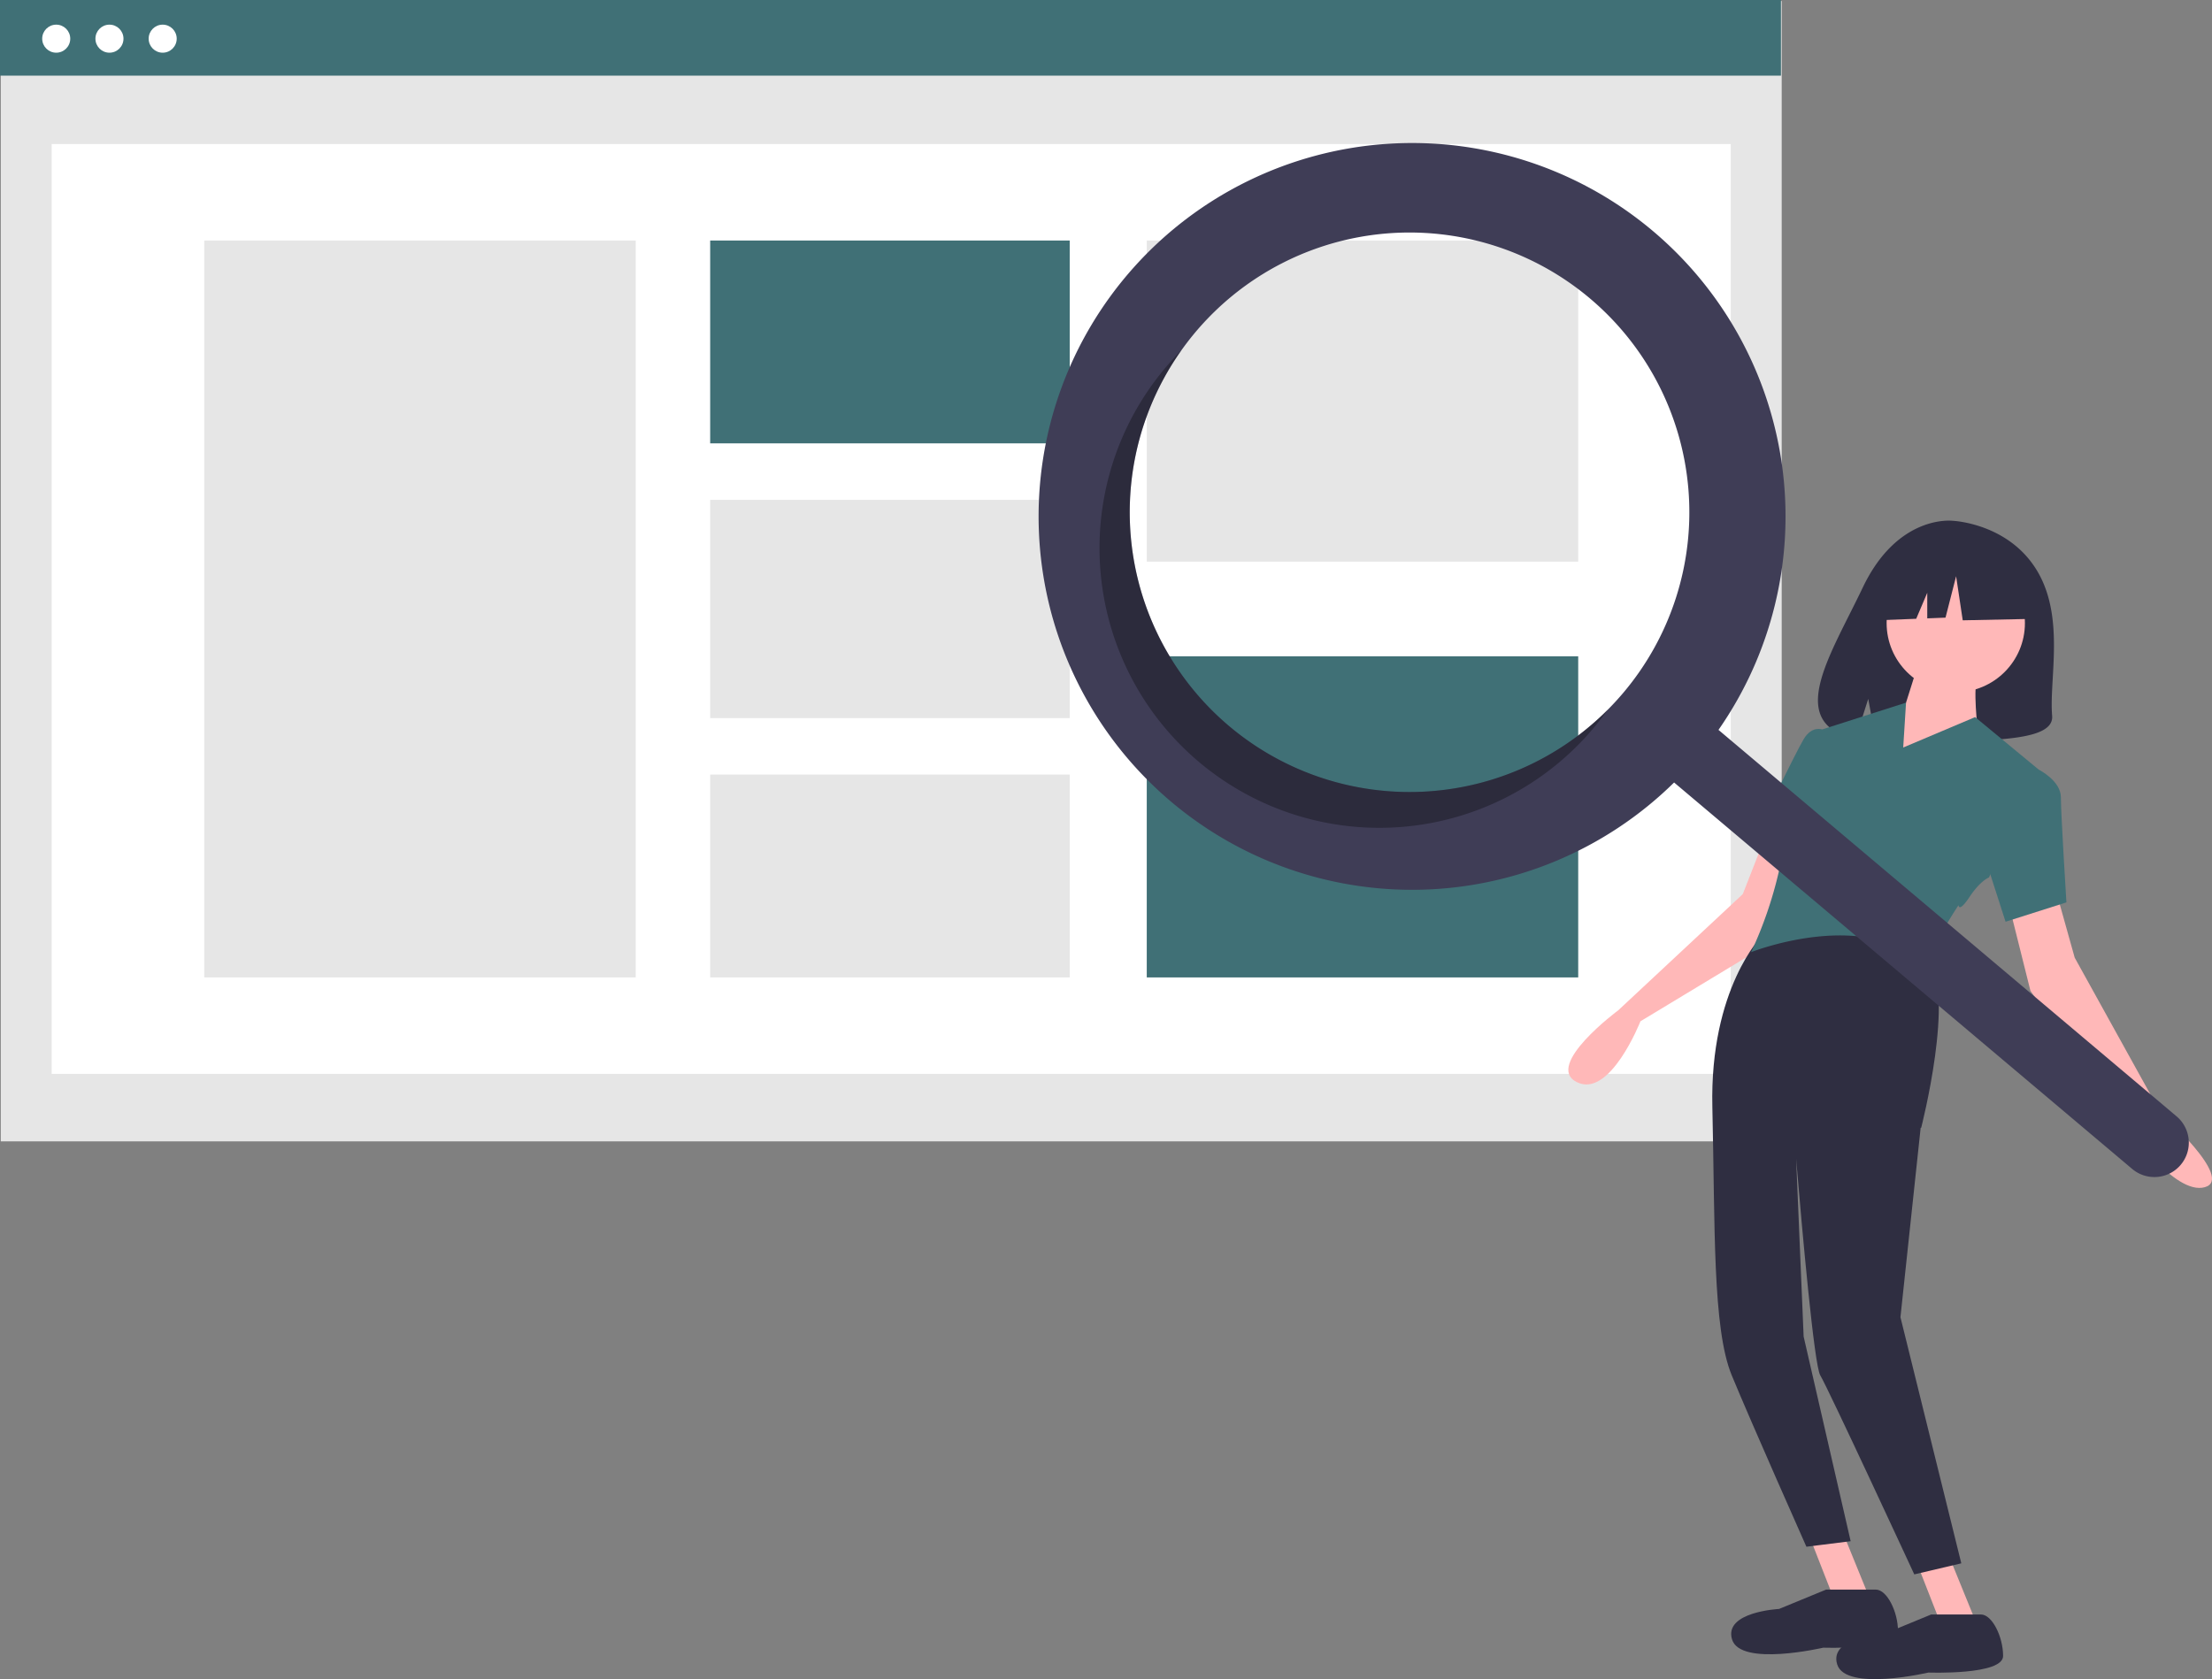 <svg id="e8ab07fb-aa66-4eb8-9149-b5abc1630568" data-name="Layer 2" xmlns="http://www.w3.org/2000/svg" width="799.703"
     height="607.188" viewBox="0 0 799.703 607.188">
    <rect x="0" y="0" width="799.703" height="607.188" fill="#808080" stroke="none"/>
    <rect x="0.275" y="0.365" width="643.862" height="412.358" fill="#e6e6e6"/>
    <rect x="18.686" y="52.085" width="607.039" height="336.243" fill="#fff"/>
    <rect width="643.862" height="27.354" fill="#407076"/>
    <circle cx="20.327" cy="13.985" r="5.07" fill="#fff"/>
    <circle cx="39.571" cy="13.985" r="5.07" fill="#fff"/>
    <circle cx="58.814" cy="13.985" r="5.07" fill="#fff"/>
    <rect x="73.844" y="86.973" width="155.981" height="266.467" fill="#e6e6e6"/>
    <rect x="256.75" y="86.973" width="129.984" height="73.348" fill="#407076"/>
    <rect x="256.75" y="180.747" width="129.984" height="78.919" fill="#e6e6e6"/>
    <rect x="256.75" y="280.092" width="129.984" height="73.348" fill="#e6e6e6"/>
    <rect x="414.587" y="86.973" width="155.981" height="116.125" fill="#e6e6e6"/>
    <rect x="414.587" y="237.315" width="155.981" height="116.125" fill="#407076"/>
    <path
        d="M936.787,353.085c-10.289-17.536-30.645-18.353-30.645-18.353s-19.836-2.559-32.56,24.148c-11.86,24.893-28.229,48.928-2.635,54.755l4.623-14.513,2.863,15.594a99.284,99.284,0,0,0,10.951.189c27.409-.893,53.511.261,52.671-9.659C940.937,392.058,946.687,369.958,936.787,353.085Z"
        transform="translate(-200.148 -146.406)" fill="#2f2e41"/>
    <path d="M839.217,446.712l-9,23-45,42s-27,20-15,26,23-22,23-22l48-29,10-33Z"
          transform="translate(-200.148 -146.406)" fill="#ffb8b8"/>
    <polygon points="654.068 555.306 663.068 578.306 676.068 578.306 665.068 551.306 654.068 555.306" fill="#ffb8b8"/>
    <polygon points="693.068 565.306 702.068 588.306 715.068 588.306 704.068 561.306 693.068 565.306" fill="#ffb8b8"/>
    <path
        d="M892.217,715.712l17-4-22-89,7.305-68.481.195-.019s12.5-48.5,2.5-61.5-60-8-60-8-19,19-18,62,0,80,7,97,27,62,27,62l16-2-17-74-2.718-64.327c2.163,25.778,6.517,74.659,8.718,78.327C861.217,648.712,892.217,715.712,892.217,715.712Z"
        transform="translate(-200.148 -146.406)" fill="#2f2e41"/>
    <path d="M943.217,467.712l7,25,31,56s27,24,16,27-28-22-28-22l-35-49-9-36Z"
          transform="translate(-200.148 -146.406)" fill="#ffb8b8"/>
    <circle cx="707.068" cy="225.306" r="25" fill="#ffb8b8"/>
    <path d="M894.217,384.712l-6,19-10,22,37-15s-2-16,0-20Z" transform="translate(-200.148 -146.406)"
          fill="#ffb8b8"/>
    <path
        d="M937.217,424.712l-23-19-26,11,1.019-16.226-27.741,8.86-4.278,1.366-6,31s-4,3-8,20a146.503,146.503,0,0,1-10,29s43-17,64,6c0,0,3-2,2-5s9-18,9-18,0,3,4-3,7-7,7-7Z"
        transform="translate(-200.148 -146.406)" fill="#407076"/>
    <path d="M863.217,413.712l-4.368-3.521s-3.632-1.479-6.632,3.521-18,36-18,36l18,9Z"
          transform="translate(-200.148 -146.406)" fill="#407076"/>
    <path d="M923.217,423.712l14,1s8,4,8,10,2,38,2,38l-22,7-9-28Z" transform="translate(-200.148 -146.406)"
          fill="#407076"/>
    <path d="M860.327,721.212l-17,7s-20,1-17,11,33,3,33,3,27,1,27-6-4-15-8-15Z"
          transform="translate(-200.148 -146.406)" fill="#2f2e41"/>
    <path d="M898.327,730.212l-17,7s-20,1-17,11,33,3,33,3,27,1,27-6-4-15-8-15Z"
          transform="translate(-200.148 -146.406)" fill="#2f2e41"/>
    <polygon
        points="732.09 204.989 711.979 194.363 684.208 198.71 678.462 224.307 692.765 223.753 696.761 214.348 696.761 223.598 703.361 223.342 707.191 208.37 709.585 224.307 733.048 223.824 732.09 204.989"
        fill="#2f2e41"/>
    <path
        d="M797.728,229.953a135.02,135.02,0,1,0,7.655,199.403L971.002,569.103a12.442,12.442,0,1,0,16.048-19.018L821.431,410.337A135.027,135.027,0,0,0,797.728,229.953ZM787.052,396.88a101.158,101.158,0,1,1-12.077-142.548A101.158,101.158,0,0,1,787.052,396.88Z"
        transform="translate(-200.148 -146.406)" fill="#3f3d56"/>
    <path
        d="M644.504,408.957a101.163,101.163,0,0,1-17.166-135.989q-2.901,2.922-5.609,6.12A101.158,101.158,0,1,0,776.353,409.559q2.702-3.202,5.089-6.559A101.163,101.163,0,0,1,644.504,408.957Z"
        transform="translate(-200.148 -146.406)" opacity="0.3"/>
</svg>
